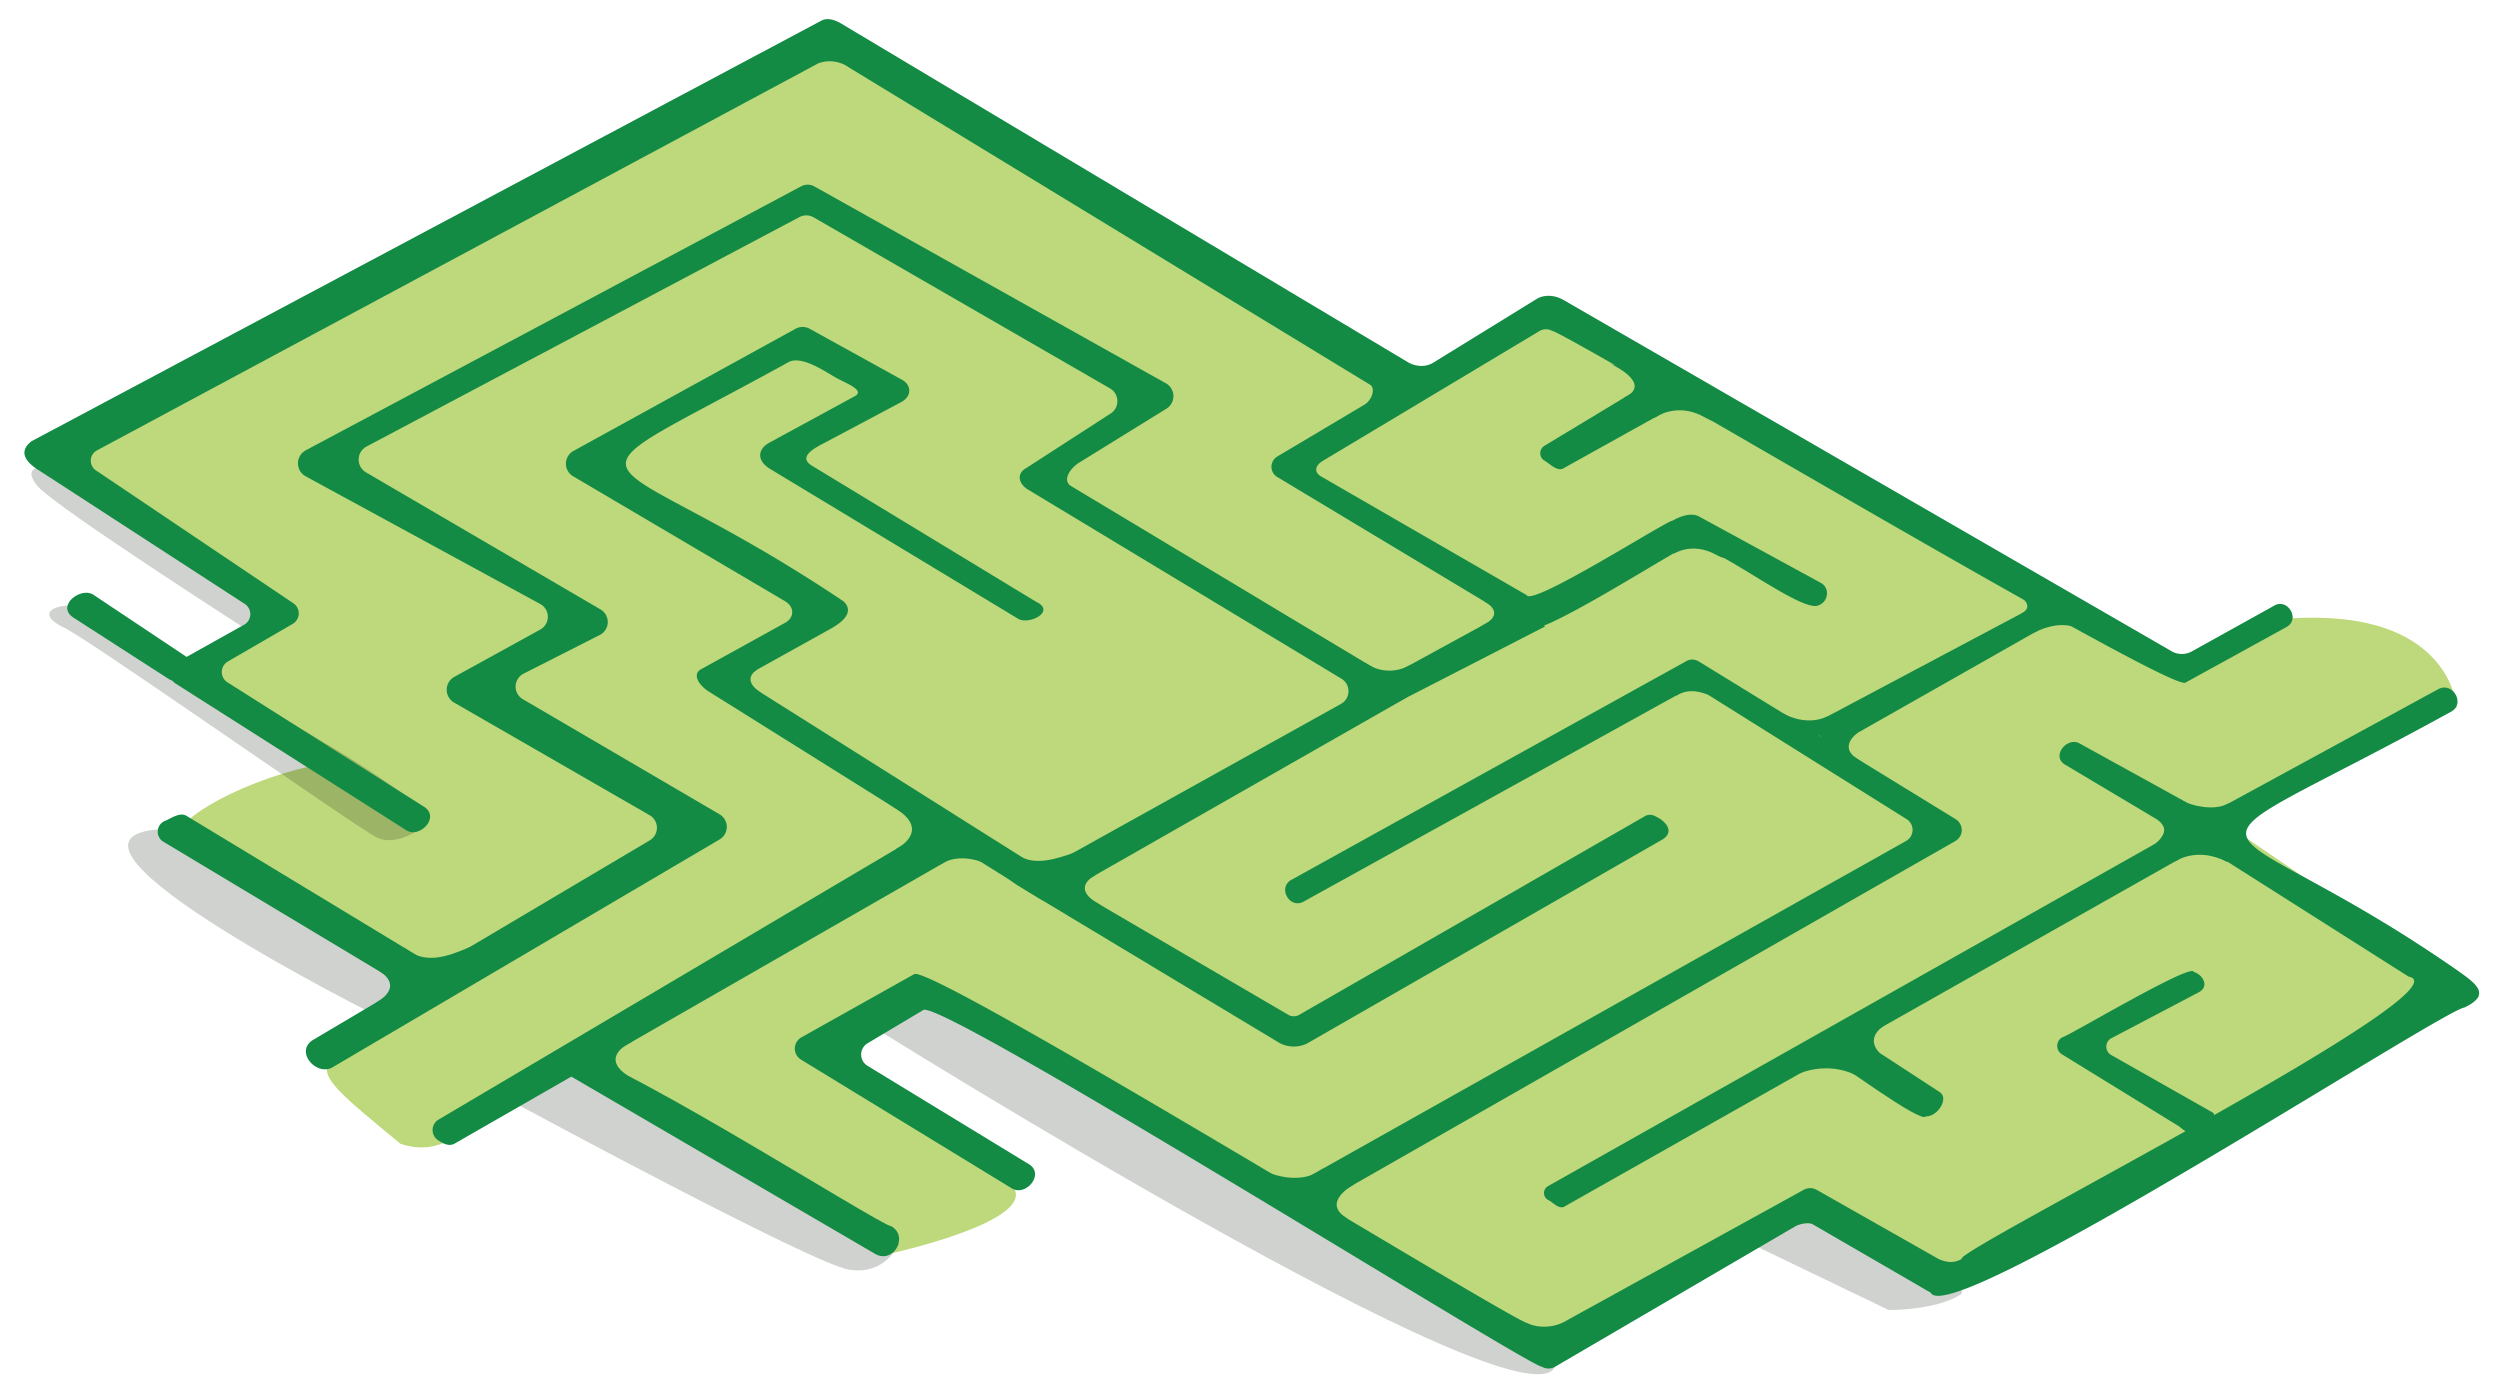 <svg id="bc3d0295-83f1-4dfb-a284-8dd4a306b23d" data-name="BG_01" xmlns="http://www.w3.org/2000/svg" width="1066.2" height="595.8" viewBox="0 0 1066.2 595.8">
  <defs>
    <style>
      .e83f7b6e-14ee-4cfd-9d90-97dd82c4e870 {
        fill: #bdd97b;
      }

      .aca2f25d-3b95-426d-9e35-7736764ab469 {
        fill: #1b2916;
        opacity: 0.21;
      }

      .b3227cd2-4a01-4a7c-9444-0213f0975012 {
        fill: #138b45;
      }
    </style>
  </defs>
  <g id="a7e88269-3edb-45af-8f28-650c5d8fb1ce" data-name="BG">
    <g id="e941151c-c916-4ff8-aa5b-78452df58a2a" data-name="BG">
      <g>
        <path class="e83f7b6e-14ee-4cfd-9d90-97dd82c4e870" d="M78.7,358.4c38.3,21.3,91.1,52.4,106.2,66.7-49.1,34.1-65.2,20.6-14.1,62.7,14.5,5,23.6-3.2,31.1-7.4L243,457.8l137.6,76.6s58.5-12.9,52.2-27c-14.3-32.6-85-59.5-85-59.5l43-26L660.1,576.5l116.5-62.1,54.9,36.3,225.9-125.6-111-75.6,101.3-47.8s-2-42.7-71.9-37.9l-53.4,23.7L661.8,133l-57.6,32.1L356.1,16.1,20.4,196,121,262.9,79.5,293.5s64.2,30.9,52.6,33.4C100.8,333.7,68,353,78.7,358.4Z"/>
        <g>
          <path class="aca2f25d-3b95-426d-9e35-7736764ab469" d="M373.1,438.4s277,173.1,290.1,144.5c5.2-11.6-263.9-156.8-263.9-156.8S391.5,410.2,373.1,438.4Z"/>
          <path class="aca2f25d-3b95-426d-9e35-7736764ab469" d="M749.8,531.9l55.7,26.8s19.8.2,30.5-6.5c8.8-5.5-63.3-34.5-63.3-34.5S736.9,517,749.8,531.9Z"/>
          <path class="aca2f25d-3b95-426d-9e35-7736764ab469" d="M383.3,530.6s-5.6,13.4-21.2,10.9-140.9-70.2-140.9-70.2l18.3-19.6C258.4,462,367.7,520.7,383.3,530.6Z"/>
          <path class="aca2f25d-3b95-426d-9e35-7736764ab469" d="M161.9,433.8S13.9,360,65.6,353.9c29.8-3.5,111.1,69.5,111.1,69.5Z"/>
          <path class="aca2f25d-3b95-426d-9e35-7736764ab469" d="M182.7,351s-12.6,10.9-22.1,6.1-128-88.2-133.9-89.7c-20.2-10.3,19.1-15.3,28.4,3.4C55.1,270.8,184.5,337.3,182.7,351Z"/>
          <path class="aca2f25d-3b95-426d-9e35-7736764ab469" d="M108.8,270.8S24,216.5,16.2,207.5s2.8-8.7,6.9-10.3,96.6,61.7,96.6,61.7S125.1,271,108.8,270.8Z"/>
        </g>
        <g>
          <path class="b3227cd2-4a01-4a7c-9444-0213f0975012" d="M929.2,480.3l-49.9-30.7a4.2,4.2,0,0,1,.2-7.2c1.8,0,55.3-32,56.1-27.9,3.9,1.2,6.7,6.1,2.3,8.6l-37.3,19.6a4.1,4.1,0,0,0-.3,7.2l43.4,24.6c3.1,2.3-6.2,6.6-8.9,7.8S930.5,481.1,929.2,480.3Z"/>
          <path class="b3227cd2-4a01-4a7c-9444-0213f0975012" d="M133.5,443.5l143.6-85.1a6.2,6.2,0,0,0,0-10.7l-83.5-48.1a6.3,6.3,0,0,1,.1-10.9l36.7-20.2a6.2,6.2,0,0,0,0-10.9L130.3,203.1a6.3,6.3,0,0,1,0-11L341.6,79.5a5.9,5.9,0,0,1,5.9.1l149.8,83.9a6.3,6.3,0,0,1,0,10.9l-36.4,22.5c-4.2,2.3-8.2,7.9-4.1,10.4l138.2,83c4.1,2.4,7.8,5.5,3.7,7.9L449.5,383.3a6,6,0,0,1-6.2-.1L302.4,295c-4.1-2.5-7.6-7.5-3.2-9.7l35.3-19.5c4.4-2.2,4.5-6.9.3-9.4l-90.4-53.3a6.2,6.2,0,0,1,.2-10.8l94.7-52.1a6.3,6.3,0,0,1,5.8-.1l39.3,21.7c4.5,2.3,4.5,7.2.1,9.6l-32.9,17.5c-4.3,2.2-11.3,5.9-5.5,9.6l95.7,58.1c9,4.2-3.4,10.3-7.9,7.1L327.8,199.6c-5.6-3.9-4-8.5.3-10.8L364.5,169c4.4-2.4-2.8-5.2-7.2-7.5s-15.3-10.3-21.1-7c-106.8,58.9-83.2,30.3,23.6,102,5.4,5.3-2.4,10-6.7,12.3l-31.5,17.5c-5.5,3.7.2,7.5,4.4,10l115,72.5c1.9,1.2,4.2,1.9,6.1.8l124.8-69.4a6.2,6.2,0,0,0,.1-10.8L438.6,208.9c-4.3-2.5-5.2-7-.9-9.3l35.6-23a6.3,6.3,0,0,0,.2-10.9L347,92.7a6.3,6.3,0,0,0-6.1-.1L156.2,190.5a6.3,6.3,0,0,0-.2,10.9l100.1,58.5a6.2,6.2,0,0,1-.3,10.9l-32.5,16.5a6.2,6.2,0,0,0-.3,10.9l83.9,49.1a6.2,6.2,0,0,1,0,10.7L141.8,455.2C135,459.1,125.5,448.5,133.5,443.5Z"/>
          <path class="b3227cd2-4a01-4a7c-9444-0213f0975012" d="M395,354.5l-208,123a5.2,5.2,0,0,0,0,8.9c2.1,1.4,4.7,2.7,7.1,1.2l216-124c3.4-1.9-1.9-4.4-5.3-6.4S398.3,352.1,395,354.5Z"/>
          <path class="b3227cd2-4a01-4a7c-9444-0213f0975012" d="M373.3,534.8,242.2,458.3c-4.7-2.6-2.9-4.9,1.7-7.6,1.8-10.6,132.7,72.8,136.1,72.2C387.8,527.2,381,539.2,373.3,534.8Z"/>
          <path class="b3227cd2-4a01-4a7c-9444-0213f0975012" d="M431.5,506.8l-89.9-54.9a5.5,5.5,0,0,1,.2-9.5l48-26.9c5.7-5.6,256.5,148.8,261.7,148.8,1.7,1,9.3,3.5,17.3-1.5l100.5-55.4a5.7,5.7,0,0,1,5.4,0L826.9,537c4.6,2,7.4,1.2,9.8-.1-5.8-2.1,218.3-115.2,190.5-120.4l-90.3-57.3a5.4,5.4,0,0,1,.4-9.4l102.6-55.9c6.1-3.3,11.8,6.3,5.3,9.7-127.9,70.3-105.1,35.2,2.9,110.3,7.7,5.5,14.7,10.2,2.9,15.8-9.7,1.2-219.8,137.9-227.6,121.6l-50.2-29.1c-1.8-1.1-5.9-.2-7.7.9L663.2,582.9a5.6,5.6,0,0,1-5.6,0c-5.5,0-257.8-158.1-263.9-152.1L369.9,445a5.6,5.6,0,0,0,0,9.5l68.9,42C445.7,500.7,437.5,510.5,431.5,506.8Z"/>
          <path class="b3227cd2-4a01-4a7c-9444-0213f0975012" d="M434.3,377.8l111.2,66.9a13,13,0,0,0,11.8.4l152.1-87.3c4.9-3.5.6-7.9-3.5-9.7a4.3,4.3,0,0,0-4.4,0L553.9,432.9a4.7,4.7,0,0,1-4.3,0L421.2,357.8c-1-.6-5.8.6-6.9.9C410.6,359.6,430.9,375.8,434.3,377.8Z"/>
          <path class="b3227cd2-4a01-4a7c-9444-0213f0975012" d="M556,384.5,719.6,294a5.4,5.4,0,0,1,5.5.2l88.1,55.2a5.4,5.4,0,0,1-.2,9.2L559,501.3c-3.6,2-17.5,8.1-13.9,10.2l10.4,1.2c1.6.9,2.3,3.7,4,2.7L833.9,358.7a5.4,5.4,0,0,0,.2-9.3L724.5,282.1a5.2,5.2,0,0,0-5.4-.1L550.8,375.2C544.7,378.5,550,387.9,556,384.5Z"/>
          <path class="b3227cd2-4a01-4a7c-9444-0213f0975012" d="M975,267.5l-42.9,23.6c-5.5,5-265.2-149.9-270.2-150a5.3,5.3,0,0,0-5.2,0l-92.3,55.3c-3.5,2-4.3,4.9-.8,6.9l87.5,50.5c2.2,5,59.4-31.6,62.3-31.8,5.7-3.2,9.3-2.7,10.9-1.9l52.1,28.4c4.1,2.1,3.5,8-.7,9.6-7.4,4.1-48.5-29.6-55.8-25.3-4.6,1.2-63.8,39.6-67.9,35.1L545,203.6a5.1,5.1,0,0,1-.1-9l36.8-21.9c3.5-2,4.9-6.9,2.8-8.5L362.1,28.8A14.1,14.1,0,0,0,349,27L41.5,192a5,5,0,0,0-.3,8.8L125,257.2a5.2,5.2,0,0,1-.2,8.9l-27.6,16A5.2,5.2,0,0,0,97,291l83.9,53.1c6.9,4.4-1.9,13.6-7.6,10L75,291.6a5.2,5.2,0,0,1,.2-9L104,266.5a5.2,5.2,0,0,0,.3-9L15.7,200c-3.3-2.2-8.7-6.8-2.3-11.8L350.5,8.7c3.1-1.5,6.9.5,8.5,1.5L600.5,154.5c1.6,1,6.6,3,11.2-.1l43.8-27c1.6-1,6.2-2.5,11.6.7L926.6,278a8.8,8.8,0,0,0,8-.1l35.3-19.6C975.6,254.9,981.3,264.2,975,267.5Z"/>
          <path class="b3227cd2-4a01-4a7c-9444-0213f0975012" d="M700.3,165l-41.6,25.1a3.7,3.7,0,0,0-.1,6.3c2.2,1.2,5.7,5.1,8.4,3.2l49.4-27.5c2.5-1.4-2-3.3-4.5-4.7C707,161.5,707.5,161.5,700.3,165Z"/>
          <path class="b3227cd2-4a01-4a7c-9444-0213f0975012" d="M932.7,357.1l-52-31c-6-3.6.8-11.9,6.1-9.1L941,346.9a4.7,4.7,0,0,1,0,8.3C938.6,356.4,935.4,358.9,932.7,357.1Z"/>
          <path class="b3227cd2-4a01-4a7c-9444-0213f0975012" d="M929.1,354.2,660.3,505.8a3.4,3.4,0,0,0-.2,5.9c2.2.9,4.8,4.5,7.4,2.7L939.8,360.5c2.4-1.3-2.4-3.7-4.8-5S931.2,352.9,929.1,354.2Z"/>
          <path class="b3227cd2-4a01-4a7c-9444-0213f0975012" d="M779.7,450.7c2,.7,40,28.9,41.6,25.4,4.8.3,10.1-7.5,6-10.3l-32.8-21.4c-1.3-.8-3.5-4.3-4.8-3.6C786.4,442.1,775.9,446.4,779.7,450.7Z"/>
          <path class="b3227cd2-4a01-4a7c-9444-0213f0975012" d="M169.7,419l-100-60a5,5,0,0,1,.4-8.8c2.7-1,6.7-4.2,9.7-2.1l106,64.2c4.2,2.9-4.7,6.9-6.9,9.7C177.3,422.9,171.3,419.9,169.7,419Z"/>
          <path class="b3227cd2-4a01-4a7c-9444-0213f0975012" d="M72,289.6,31,263.2c-6.9-5,3.3-12.8,8.6-9.7l39.6,26.4C85.2,283.9,77.3,293.1,72,289.6Z"/>
          <polygon class="b3227cd2-4a01-4a7c-9444-0213f0975012" points="597 299 658.9 267.2 649.1 257.5 585.6 292.2 597 299"/>
          <polygon class="b3227cd2-4a01-4a7c-9444-0213f0975012" points="878.5 263.6 782.8 317.9 770.4 310.3 868.7 258.1 878.5 263.6"/>
          <path class="b3227cd2-4a01-4a7c-9444-0213f0975012" d="M582.2,282.6a17.4,17.4,0,0,0,19,1.1l4.1,2.3-17.6,10.3Z"/>
          <g>
            <path class="b3227cd2-4a01-4a7c-9444-0213f0975012" d="M535.9,497.2c.9,1.7,17.6,9.9,28.2,1.2,8.2,1.3,7.3,1.6,13.3,6.8,0,0-14.5,7.6-2.7,14.5L564.6,524S528.9,502.5,535.9,497.2Z"/>
            <path class="b3227cd2-4a01-4a7c-9444-0213f0975012" d="M767.7,457.7s11.5-5.1,23.5.7l10.3-9.5s-6-5.4,1.2-10.9-10.5-2.6-10.5-2.6S756.9,455.9,767.7,457.7Z"/>
            <path class="b3227cd2-4a01-4a7c-9444-0213f0975012" d="M927.3,367.6s9.4-6.9,22.5,0l2.4-3.1-14.8-7.4Z"/>
            <path class="b3227cd2-4a01-4a7c-9444-0213f0975012" d="M919.3,359.8c12.3-10.9-11.7-10.5,5.7-17.6l16,13S921.2,362,919.3,359.8Z"/>
            <path class="b3227cd2-4a01-4a7c-9444-0213f0975012" d="M933.5,342.7s10,3.7,16.7,0l4.2.8L939,352.6S925.7,342.9,933.5,342.7Z"/>
            <path class="b3227cd2-4a01-4a7c-9444-0213f0975012" d="M867.2,270s10.5-6.2,19.2-1.9-5.5-11.4-5.5-11.4Z"/>
            <path class="b3227cd2-4a01-4a7c-9444-0213f0975012" d="M860.1,262.7c15.6-6.5-15.9-13.4,5.3-14.1l10.3,7Z"/>
            <path class="b3227cd2-4a01-4a7c-9444-0213f0975012" d="M792.3,312.5s-8.7,5.9,0,11.3-10.8,3.5-10.8,3.5l-4.9-13.1S792.1,309.3,792.3,312.5Z"/>
            <path class="b3227cd2-4a01-4a7c-9444-0213f0975012" d="M760.6,304.3s8.8,5.4,17.9,1.6-5,9.4-5,9.4S756.1,306.1,760.6,304.3Z"/>
            <path class="b3227cd2-4a01-4a7c-9444-0213f0975012" d="M714.7,296.8c12.1-7.6,21.3,10.2,13.7-11L715.8,288Z"/>
            <path class="b3227cd2-4a01-4a7c-9444-0213f0975012" d="M713.8,236.2s7.8-5.3,18.1.4-.8-9.3-.8-9.3l-16.4-1.6Z"/>
            <path class="b3227cd2-4a01-4a7c-9444-0213f0975012" d="M706,178s9.2-6.8,21.1,0-6.6-13.8-6.6-13.8l-33.4-8.9s18.2,8.3,5.6,14.3C692.7,169.6,694.9,180.9,706,178Z"/>
            <path class="b3227cd2-4a01-4a7c-9444-0213f0975012" d="M467.1,373.3s-10.7,5.1,1.1,12-4,7.5-4,7.5l-16-13.7S459.5,368.9,467.1,373.3Z"/>
            <path class="b3227cd2-4a01-4a7c-9444-0213f0975012" d="M322.8,285.7s-7.5,4.1,2.4,10.2l-3.8,1.7-12.6-9.9S322.5,281,322.8,285.7Z"/>
            <path class="b3227cd2-4a01-4a7c-9444-0213f0975012" d="M434.2,364.7c14,9.7,38.8-13.8,29.1,5.3l-18,8.1S427.9,367.6,434.2,364.7Z"/>
            <path class="b3227cd2-4a01-4a7c-9444-0213f0975012" d="M269.6,444.3s-15.9,6.6,0,15.6-8.8,3.3-8.8,3.3l-13.7-11.5S268.7,436.5,269.6,444.3Z"/>
            <path class="b3227cd2-4a01-4a7c-9444-0213f0975012" d="M401.2,368.7s8.1-6.8,23,1.4-5.5-11.8-5.5-11.8l-13.9-1.1Z"/>
            <path class="b3227cd2-4a01-4a7c-9444-0213f0975012" d="M382.1,362.1s15.4-7.5,0-17.2,5.6-6,5.6-6l18.8,13.4S387.4,365.3,382.1,362.1Z"/>
            <path class="b3227cd2-4a01-4a7c-9444-0213f0975012" d="M172.5,404.2c16.6,14.5,38.1-13.1,52.1-3.7l-36,18.8S159.6,406.3,172.5,404.2Z"/>
            <path class="b3227cd2-4a01-4a7c-9444-0213f0975012" d="M161.8,414.2s10.3,5.5,0,12.5c-14.5,9.9-12.5,10.8-12.5,10.8l33.5-15.3S171,414.5,161.8,414.2Z"/>
            <path class="b3227cd2-4a01-4a7c-9444-0213f0975012" d="M633.2,256.6s9.1,4.6,0,9.6,9,4.8,9,4.8l8.9-9.6S636,248.8,633.2,256.6Z"/>
          </g>
        </g>
      </g>
    </g>
  </g>
</svg>
